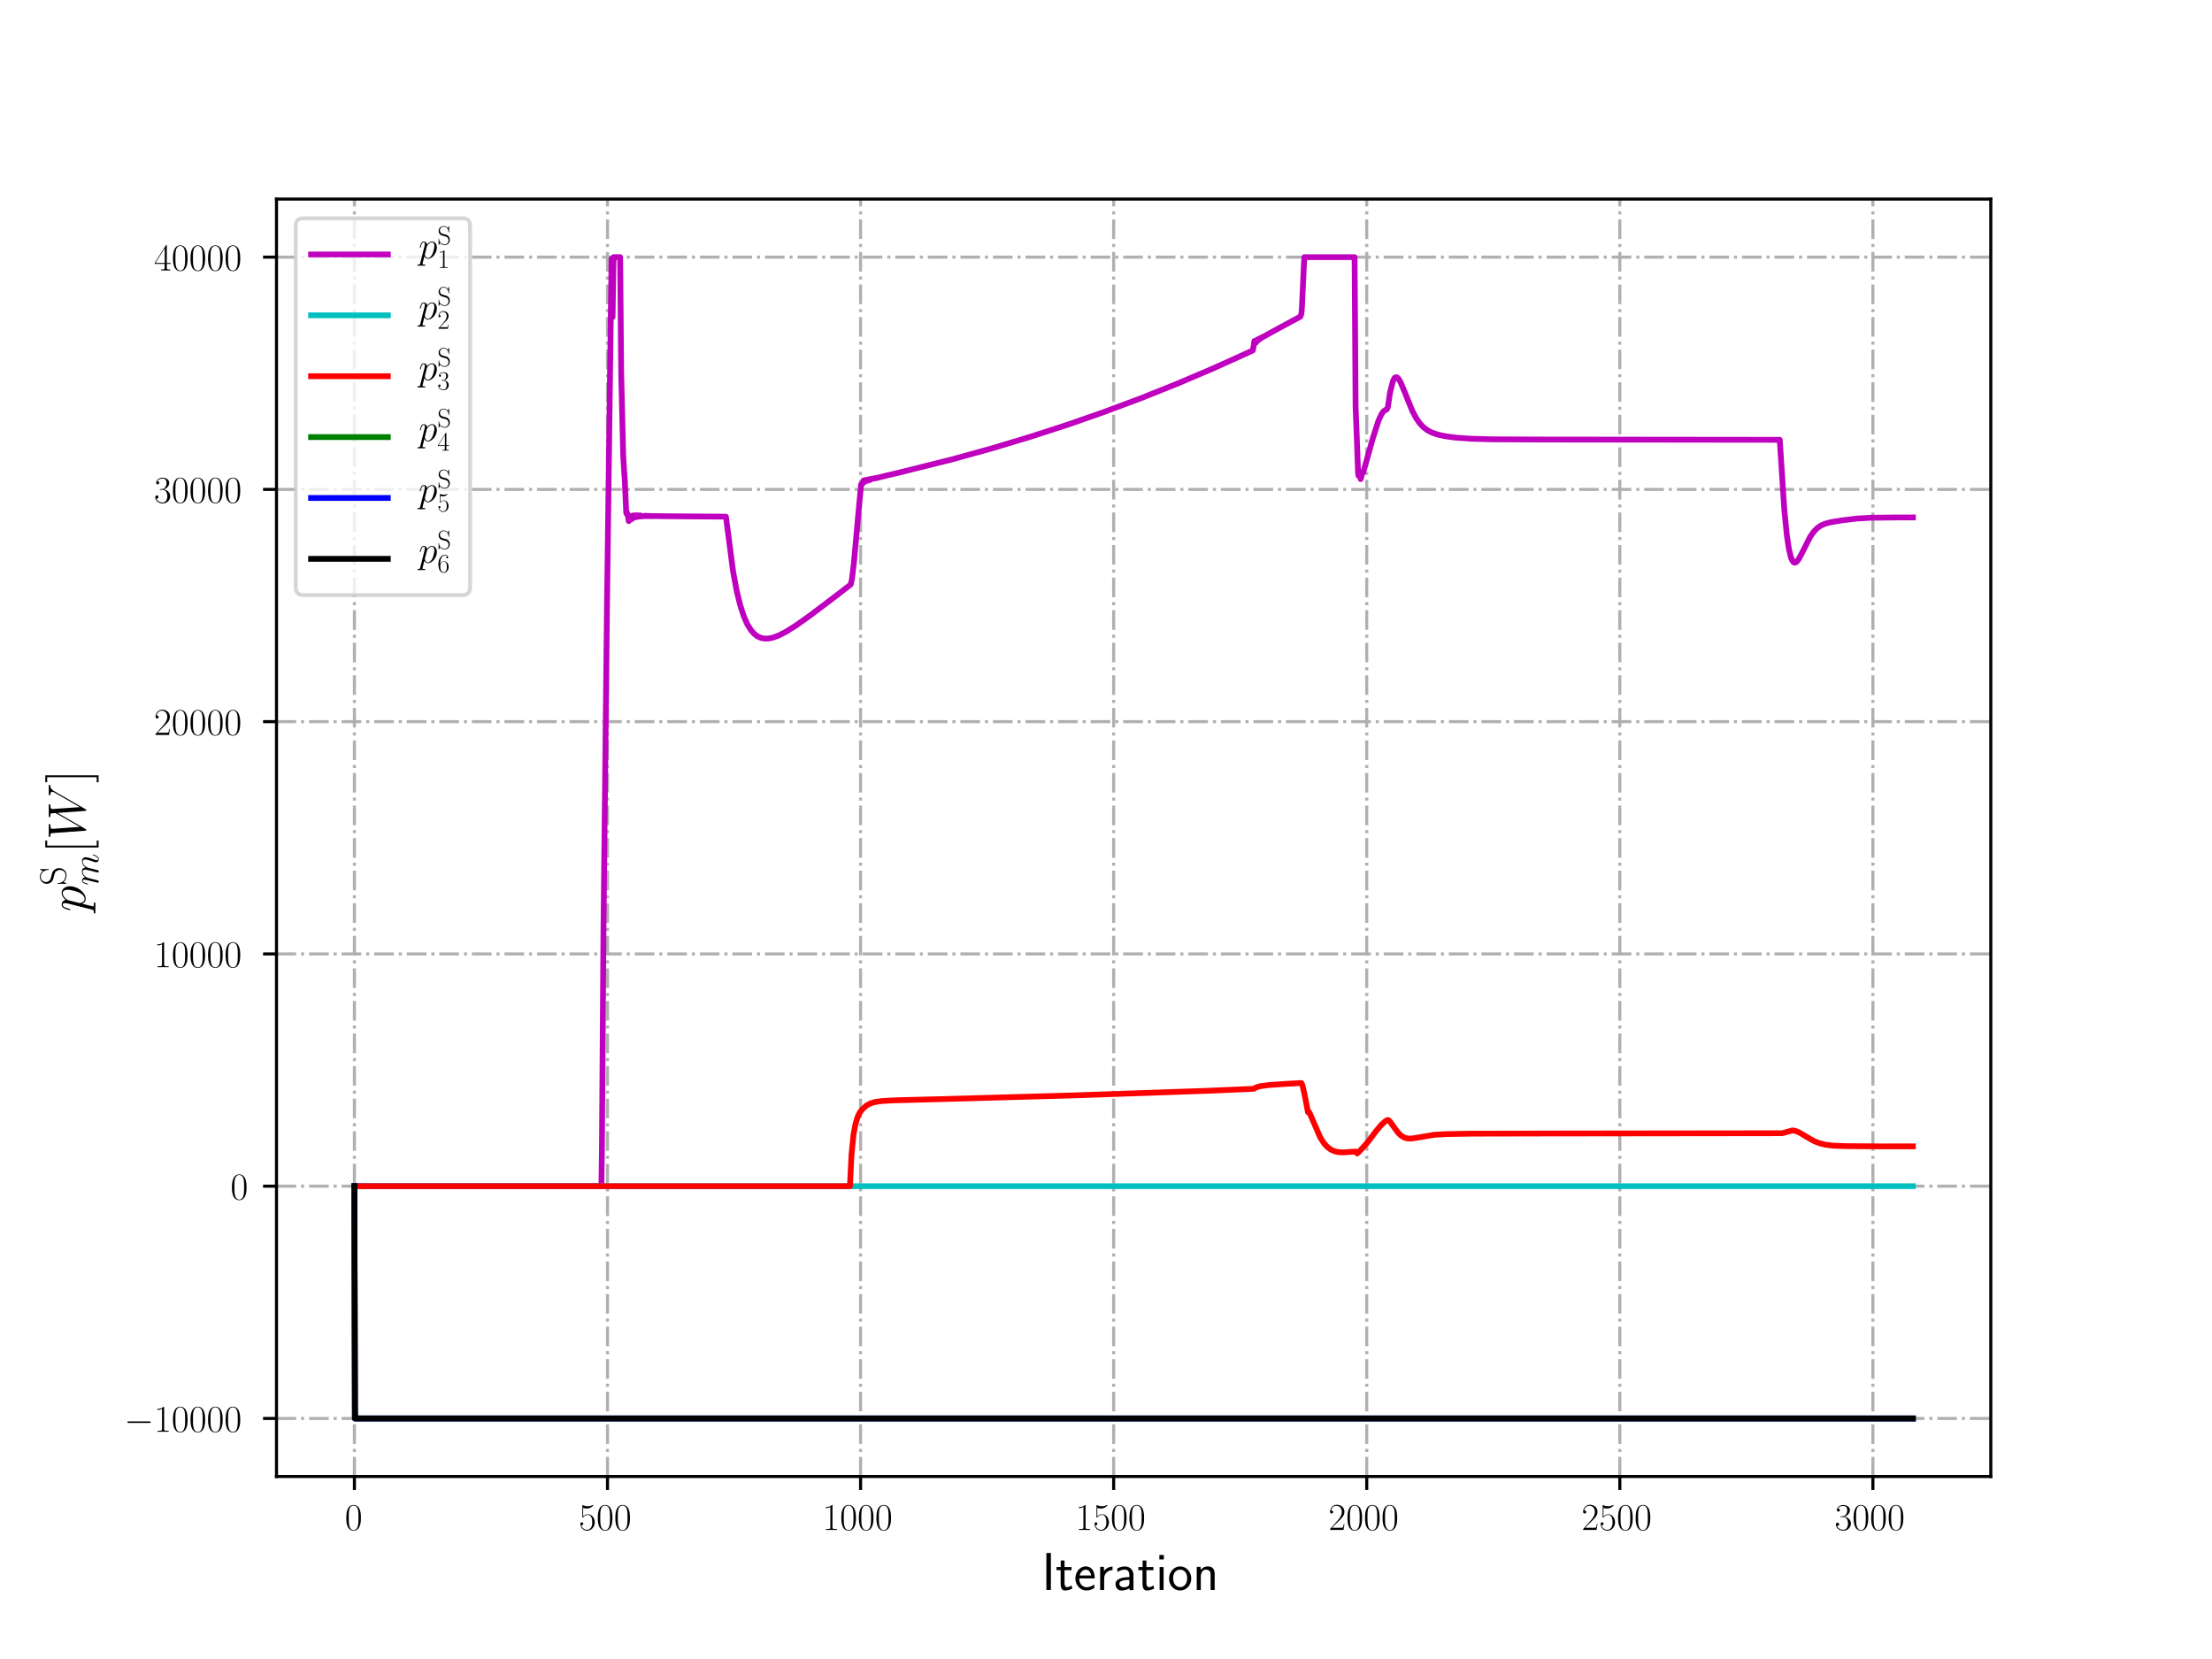 <?xml version="1.0" encoding="utf-8" standalone="no"?>
<!DOCTYPE svg PUBLIC "-//W3C//DTD SVG 1.1//EN"
  "http://www.w3.org/Graphics/SVG/1.1/DTD/svg11.dtd">
<!-- Created with matplotlib (http://matplotlib.org/) -->
<svg height="432pt" version="1.1" viewBox="0 0 576 432" width="576pt" xmlns="http://www.w3.org/2000/svg" xmlns:xlink="http://www.w3.org/1999/xlink">
 <defs>
  <style type="text/css">
*{stroke-linecap:butt;stroke-linejoin:round;}
  </style>
 </defs>
 <g id="figure_1">
  <g id="patch_1">
   <path d="M 0 432 
L 576 432 
L 576 0 
L 0 0 
z
" style="fill:#ffffff;"/>
  </g>
  <g id="axes_1">
   <g id="patch_2">
    <path d="M 72 384.48 
L 518.4 384.48 
L 518.4 51.84 
L 72 51.84 
z
" style="fill:#ffffff;"/>
   </g>
   <g id="matplotlib.axis_1">
    <g id="xtick_1">
     <g id="line2d_1">
      <path clip-path="url(#pf4048b3d56)" d="M 92.291 384.48 
L 92.291 51.84 
" style="fill:none;stroke:#b0b0b0;stroke-dasharray:5.12,1.28,0.8,1.28;stroke-dashoffset:0;stroke-width:0.8;"/>
     </g>
     <g id="line2d_2">
      <defs>
       <path d="M 0 0 
L 0 3.5 
" id="m3b1794dd6d" style="stroke:#000000;stroke-width:0.8;"/>
      </defs>
      <g>
       <use style="stroke:#000000;stroke-width:0.8;" x="92.291" xlink:href="#m3b1794dd6d" y="384.48"/>
      </g>
     </g>
     <g id="text_1">
      <!-- $0$ -->
      <defs>
       <path d="M 42 31.641 
C 42 37.75 41.906 48.125 37.703 56.109 
C 34 63.109 28.094 65.594 22.906 65.594 
C 18.094 65.594 12 63.406 8.203 56.203 
C 4.203 48.719 3.797 39.438 3.797 31.641 
C 3.797 25.953 3.906 17.281 7 9.672 
C 11.297 -0.609 19 -2 22.906 -2 
C 27.5 -2 34.5 -0.109 38.594 9.375 
C 41.594 16.281 42 24.359 42 31.641 
z
M 22.906 -0.406 
C 16.5 -0.406 12.703 5.078 11.297 12.688 
C 10.203 18.562 10.203 27.156 10.203 32.75 
C 10.203 40.438 10.203 46.828 11.5 52.922 
C 13.406 61.391 19 64 22.906 64 
C 27 64 32.297 61.297 34.203 53.125 
C 35.5 47.438 35.594 40.734 35.594 32.75 
C 35.594 26.25 35.594 18.266 34.406 12.375 
C 32.297 1.484 26.406 -0.406 22.906 -0.406 
z
" id="CMR17-48"/>
      </defs>
      <g transform="translate(89.8 398.398)scale(0.1 -0.1)">
       <use transform="scale(0.996)" xlink:href="#CMR17-48"/>
      </g>
     </g>
    </g>
    <g id="xtick_2">
     <g id="line2d_3">
      <path clip-path="url(#pf4048b3d56)" d="M 158.192 384.48 
L 158.192 51.84 
" style="fill:none;stroke:#b0b0b0;stroke-dasharray:5.12,1.28,0.8,1.28;stroke-dashoffset:0;stroke-width:0.8;"/>
     </g>
     <g id="line2d_4">
      <g>
       <use style="stroke:#000000;stroke-width:0.8;" x="158.192" xlink:href="#m3b1794dd6d" y="384.48"/>
      </g>
     </g>
     <g id="text_2">
      <!-- $500$ -->
      <defs>
       <path d="M 11.406 57.688 
C 12.406 57.281 16.5 56 20.703 56 
C 30 56 35.094 61.109 38 64.062 
C 38 64.953 38 65.5 37.406 65.5 
C 37.297 65.5 37.094 65.5 36.297 65.047 
C 32.797 63.406 28.703 62.078 23.703 62.078 
C 20.703 62.078 16.203 62.484 11.297 64.672 
C 10.203 65.172 10 65.172 9.906 65.172 
C 9.406 65.172 9.297 65.062 9.297 63.078 
L 9.297 34.422 
C 9.297 32.641 9.297 32.141 10.297 32.141 
C 10.797 32.141 11 32.344 11.5 33.031 
C 14.703 37.516 19.094 39.406 24.094 39.406 
C 27.594 39.406 35.094 37.219 35.094 20.141 
C 35.094 16.953 35.094 11.172 32.094 6.578 
C 29.594 2.484 25.703 0.391 21.406 0.391 
C 14.797 0.391 8.094 5 6.297 12.719 
C 6.703 12.609 7.5 12.422 7.906 12.422 
C 9.203 12.422 11.703 13.125 11.703 16.219 
C 11.703 18.906 9.797 20 7.906 20 
C 5.594 20 4.094 18.594 4.094 15.797 
C 4.094 7.094 11 -2 21.594 -2 
C 31.906 -2 41.703 6.875 41.703 19.75 
C 41.703 31.719 33.906 41 24.203 41 
C 19.094 41 14.797 39.109 11.406 35.531 
z
" id="CMR17-53"/>
      </defs>
      <g transform="translate(150.72 398.398)scale(0.1 -0.1)">
       <use transform="scale(0.996)" xlink:href="#CMR17-53"/>
       <use transform="translate(45.69 0)scale(0.996)" xlink:href="#CMR17-48"/>
       <use transform="translate(91.381 0)scale(0.996)" xlink:href="#CMR17-48"/>
      </g>
     </g>
    </g>
    <g id="xtick_3">
     <g id="line2d_5">
      <path clip-path="url(#pf4048b3d56)" d="M 224.093 384.48 
L 224.093 51.84 
" style="fill:none;stroke:#b0b0b0;stroke-dasharray:5.12,1.28,0.8,1.28;stroke-dashoffset:0;stroke-width:0.8;"/>
     </g>
     <g id="line2d_6">
      <g>
       <use style="stroke:#000000;stroke-width:0.8;" x="224.093" xlink:href="#m3b1794dd6d" y="384.48"/>
      </g>
     </g>
     <g id="text_3">
      <!-- $1000$ -->
      <defs>
       <path d="M 26.594 63.406 
C 26.594 65.5 26.5 65.5 25.094 65.5 
C 21.203 61.188 15.297 59.797 9.703 59.797 
C 9.406 59.797 8.906 59.797 8.797 59.5 
C 8.703 59.297 8.703 59.094 8.703 57 
C 11.797 57 17 57.594 21 59.984 
L 21 7.203 
C 21 3.688 20.797 2.5 12.203 2.5 
L 9.203 2.5 
L 9.203 0 
C 14 0 19 0 23.797 0 
C 28.594 0 33.594 0 38.406 0 
L 38.406 2.5 
L 35.406 2.5 
C 26.797 2.5 26.594 3.594 26.594 7.156 
z
" id="CMR17-49"/>
      </defs>
      <g transform="translate(214.13 398.398)scale(0.1 -0.1)">
       <use transform="scale(0.996)" xlink:href="#CMR17-49"/>
       <use transform="translate(45.69 0)scale(0.996)" xlink:href="#CMR17-48"/>
       <use transform="translate(91.381 0)scale(0.996)" xlink:href="#CMR17-48"/>
       <use transform="translate(137.071 0)scale(0.996)" xlink:href="#CMR17-48"/>
      </g>
     </g>
    </g>
    <g id="xtick_4">
     <g id="line2d_7">
      <path clip-path="url(#pf4048b3d56)" d="M 289.994 384.48 
L 289.994 51.84 
" style="fill:none;stroke:#b0b0b0;stroke-dasharray:5.12,1.28,0.8,1.28;stroke-dashoffset:0;stroke-width:0.8;"/>
     </g>
     <g id="line2d_8">
      <g>
       <use style="stroke:#000000;stroke-width:0.8;" x="289.994" xlink:href="#m3b1794dd6d" y="384.48"/>
      </g>
     </g>
     <g id="text_4">
      <!-- $1500$ -->
      <g transform="translate(280.031 398.398)scale(0.1 -0.1)">
       <use transform="scale(0.996)" xlink:href="#CMR17-49"/>
       <use transform="translate(45.69 0)scale(0.996)" xlink:href="#CMR17-53"/>
       <use transform="translate(91.381 0)scale(0.996)" xlink:href="#CMR17-48"/>
       <use transform="translate(137.071 0)scale(0.996)" xlink:href="#CMR17-48"/>
      </g>
     </g>
    </g>
    <g id="xtick_5">
     <g id="line2d_9">
      <path clip-path="url(#pf4048b3d56)" d="M 355.895 384.48 
L 355.895 51.84 
" style="fill:none;stroke:#b0b0b0;stroke-dasharray:5.12,1.28,0.8,1.28;stroke-dashoffset:0;stroke-width:0.8;"/>
     </g>
     <g id="line2d_10">
      <g>
       <use style="stroke:#000000;stroke-width:0.8;" x="355.895" xlink:href="#m3b1794dd6d" y="384.48"/>
      </g>
     </g>
     <g id="text_5">
      <!-- $2000$ -->
      <defs>
       <path d="M 41.703 15.453 
L 39.906 15.453 
C 38.906 8.375 38.094 7.172 37.703 6.562 
C 37.203 5.766 30 5.766 28.594 5.766 
L 9.406 5.766 
C 13 9.672 20 16.75 28.5 24.953 
C 34.594 30.734 41.703 37.531 41.703 47.422 
C 41.703 59.219 32.297 66 21.797 66 
C 10.797 66 4.094 56.312 4.094 47.344 
C 4.094 43.438 7 42.938 8.203 42.938 
C 9.203 42.938 12.203 43.547 12.203 47.031 
C 12.203 50.109 9.594 51 8.203 51 
C 7.594 51 7 50.906 6.594 50.703 
C 8.5 59.219 14.297 63.406 20.406 63.406 
C 29.094 63.406 34.797 56.516 34.797 47.422 
C 34.797 38.734 29.703 31.25 24 24.75 
L 4.094 2.281 
L 4.094 0 
L 39.297 0 
z
" id="CMR17-50"/>
      </defs>
      <g transform="translate(345.932 398.398)scale(0.1 -0.1)">
       <use transform="scale(0.996)" xlink:href="#CMR17-50"/>
       <use transform="translate(45.69 0)scale(0.996)" xlink:href="#CMR17-48"/>
       <use transform="translate(91.381 0)scale(0.996)" xlink:href="#CMR17-48"/>
       <use transform="translate(137.071 0)scale(0.996)" xlink:href="#CMR17-48"/>
      </g>
     </g>
    </g>
    <g id="xtick_6">
     <g id="line2d_11">
      <path clip-path="url(#pf4048b3d56)" d="M 421.796 384.48 
L 421.796 51.84 
" style="fill:none;stroke:#b0b0b0;stroke-dasharray:5.12,1.28,0.8,1.28;stroke-dashoffset:0;stroke-width:0.8;"/>
     </g>
     <g id="line2d_12">
      <g>
       <use style="stroke:#000000;stroke-width:0.8;" x="421.796" xlink:href="#m3b1794dd6d" y="384.48"/>
      </g>
     </g>
     <g id="text_6">
      <!-- $2500$ -->
      <g transform="translate(411.833 398.398)scale(0.1 -0.1)">
       <use transform="scale(0.996)" xlink:href="#CMR17-50"/>
       <use transform="translate(45.69 0)scale(0.996)" xlink:href="#CMR17-53"/>
       <use transform="translate(91.381 0)scale(0.996)" xlink:href="#CMR17-48"/>
       <use transform="translate(137.071 0)scale(0.996)" xlink:href="#CMR17-48"/>
      </g>
     </g>
    </g>
    <g id="xtick_7">
     <g id="line2d_13">
      <path clip-path="url(#pf4048b3d56)" d="M 487.697 384.48 
L 487.697 51.84 
" style="fill:none;stroke:#b0b0b0;stroke-dasharray:5.12,1.28,0.8,1.28;stroke-dashoffset:0;stroke-width:0.8;"/>
     </g>
     <g id="line2d_14">
      <g>
       <use style="stroke:#000000;stroke-width:0.8;" x="487.697" xlink:href="#m3b1794dd6d" y="384.48"/>
      </g>
     </g>
     <g id="text_7">
      <!-- $3000$ -->
      <defs>
       <path d="M 22.094 33.703 
C 31 33.703 34.906 25.969 34.906 17.031 
C 34.906 5 28.5 0.391 22.703 0.391 
C 17.406 0.391 8.797 3.031 6.094 10.828 
C 6.594 10.625 7.094 10.625 7.594 10.625 
C 10 10.625 11.797 12.219 11.797 14.812 
C 11.797 17.703 9.594 19 7.594 19 
C 5.906 19 3.297 18.203 3.297 14.469 
C 3.297 5.234 12.297 -2 22.906 -2 
C 34 -2 42.5 6.719 42.5 16.953 
C 42.5 26.672 34.5 33.703 25 34.797 
C 32.594 36.375 39.906 43.062 39.906 52.016 
C 39.906 59.688 32 65.297 23 65.297 
C 13.906 65.297 5.906 59.828 5.906 52.016 
C 5.906 48.594 8.5 48 9.797 48 
C 11.906 48 13.703 49.297 13.703 51.891 
C 13.703 54.469 11.906 55.766 9.797 55.766 
C 9.406 55.766 8.906 55.766 8.5 55.578 
C 11.406 61.859 19.297 63 22.797 63 
C 26.297 63 32.906 61.328 32.906 51.875 
C 32.906 49.109 32.5 44.188 29.094 39.844 
C 26.094 36 22.703 36 19.406 35.688 
C 18.906 35.688 16.594 35.453 16.203 35.453 
C 15.5 35.359 15.094 35.266 15.094 34.5 
C 15.094 33.797 15.203 33.703 17.203 33.703 
z
" id="CMR17-51"/>
      </defs>
      <g transform="translate(477.734 398.398)scale(0.1 -0.1)">
       <use transform="scale(0.996)" xlink:href="#CMR17-51"/>
       <use transform="translate(45.69 0)scale(0.996)" xlink:href="#CMR17-48"/>
       <use transform="translate(91.381 0)scale(0.996)" xlink:href="#CMR17-48"/>
       <use transform="translate(137.071 0)scale(0.996)" xlink:href="#CMR17-48"/>
      </g>
     </g>
    </g>
    <g id="text_8">
     <!-- Iteration -->
     <defs>
      <path d="M 17.094 69 
L 8.703 69 
L 8.703 0 
L 17.094 0 
z
" id="CMSS17-73"/>
      <path d="M 16.703 37 
L 29.703 37 
L 29.703 42.766 
L 16.703 42.766 
L 16.703 55 
L 9.594 55 
L 9.594 42.766 
L 1.703 42.766 
L 1.703 37 
L 9.406 37 
L 9.406 11.703 
C 9.406 6 10.703 -1 17.297 -1 
C 22.297 -1 26.906 0.391 31.297 2.688 
L 29.703 8.562 
C 27.297 6.469 24.406 5.266 21.297 5.266 
C 16.906 5.266 16.703 10.875 16.703 13.375 
z
" id="CMSS17-116"/>
      <path d="M 39.094 21.516 
C 39.094 24.844 38.906 31.297 35.703 36.641 
C 32.203 42.391 26.5 44 22.203 44 
C 11.797 44 3 34.188 3 21.484 
C 3 9.094 12.094 -1 23.594 -1 
C 28.094 -1 33.594 0.297 38.594 3.875 
C 38.594 4.281 38.406 6.469 38.297 6.562 
C 38.297 6.766 38 9.844 38 10.25 
C 33.203 6.359 27.703 5.078 23.703 5.078 
C 17.297 5.078 10.406 10.422 10.094 21.516 
z
M 10.906 27 
C 12.203 32.562 16.594 37.828 22.203 37.828 
C 23.703 37.828 30.703 37.828 32.5 27 
z
" id="CMSS17-101"/>
      <path d="M 14.906 21.297 
C 14.906 30.703 21.797 37 30.594 37 
L 30.594 43.578 
C 24.203 43.578 18.203 40.391 14.594 35.203 
L 14.594 43.094 
L 7.5 43.094 
L 7.5 0 
L 14.906 0 
z
" id="CMSS17-114"/>
      <path d="M 37.594 27.984 
C 37.594 37.375 30.906 43.875 21.906 43.875 
C 17.5 43.875 12.703 43.078 7.203 39.891 
L 7.797 33.359 
C 10.297 35.125 14.594 38 21.797 38 
C 26.906 38 30 34.062 30 27.844 
L 30 24 
C 14 24 4 19.344 4 11.344 
C 4 7.203 6.5 -1 14.797 -1 
C 16.297 -1 24.406 -1 30.203 3.391 
L 30.203 -0.297 
L 37.594 -0.297 
z
M 30 12.75 
C 30 10.953 30 8.562 27 6.781 
C 24.406 5.078 21.094 5.078 19.703 5.078 
C 14.703 5.078 11.297 7.984 11.297 11.625 
C 11.297 18.922 26.906 18.922 30 18.922 
z
" id="CMSS17-97"/>
      <path d="M 15.297 65.359 
L 6.906 65.359 
L 6.906 57 
L 15.297 57 
z
M 14.797 42.797 
L 7.406 42.797 
L 7.406 0 
L 14.797 0 
z
" id="CMSS17-105"/>
      <path d="M 44.203 21.188 
C 44.203 34 34.703 44 23.5 44 
C 12 44 2.703 33.703 2.703 21.188 
C 2.703 8.5 12.297 -1 23.406 -1 
C 34.797 -1 44.203 8.797 44.203 21.188 
z
M 23.5 5.266 
C 16.406 5.266 10.297 11.078 10.297 22 
C 10.297 33.609 17.406 37.922 23.406 37.922 
C 29.906 37.922 36.594 33.219 36.594 22 
C 36.594 10.672 30.094 5.266 23.5 5.266 
z
" id="CMSS17-111"/>
      <path d="M 40.906 29.328 
C 40.906 35.672 39.406 44 28.094 44 
C 21.703 44 17.5 40.719 14.703 37.328 
L 14.703 43.094 
L 7.406 43.094 
L 7.406 0 
L 15 0 
L 15 24.359 
C 15 30.688 17.406 37.938 24.203 37.938 
C 33 37.938 33.297 32 33.297 28.578 
L 33.297 0 
L 40.906 0 
z
" id="CMSS17-110"/>
     </defs>
     <g transform="translate(271.264 414.022)scale(0.14 -0.14)">
      <use transform="scale(0.996)" xlink:href="#CMSS17-73"/>
      <use transform="translate(25.784 0)scale(0.996)" xlink:href="#CMSS17-116"/>
      <use transform="translate(59.615 0)scale(0.996)" xlink:href="#CMSS17-101"/>
      <use transform="translate(101.254 0)scale(0.996)" xlink:href="#CMSS17-114"/>
      <use transform="translate(133.164 0)scale(0.996)" xlink:href="#CMSS17-97"/>
      <use transform="translate(178.086 0)scale(0.996)" xlink:href="#CMSS17-116"/>
      <use transform="translate(211.918 0)scale(0.996)" xlink:href="#CMSS17-105"/>
      <use transform="translate(234.098 0)scale(0.996)" xlink:href="#CMSS17-111"/>
      <use transform="translate(280.942 0)scale(0.996)" xlink:href="#CMSS17-110"/>
     </g>
    </g>
   </g>
   <g id="matplotlib.axis_2">
    <g id="ytick_1">
     <g id="line2d_15">
      <path clip-path="url(#pf4048b3d56)" d="M 72 369.36 
L 518.4 369.36 
" style="fill:none;stroke:#b0b0b0;stroke-dasharray:5.12,1.28,0.8,1.28;stroke-dashoffset:0;stroke-width:0.8;"/>
     </g>
     <g id="line2d_16">
      <defs>
       <path d="M 0 0 
L -3.5 0 
" id="m71517fefa6" style="stroke:#000000;stroke-width:0.8;"/>
      </defs>
      <g>
       <use style="stroke:#000000;stroke-width:0.8;" x="72" xlink:href="#m71517fefa6" y="369.36"/>
      </g>
     </g>
     <g id="text_9">
      <!-- $-10000$ -->
      <defs>
       <path d="M 65.906 23 
C 67.594 23 69.406 23 69.406 25 
C 69.406 27 67.594 27 65.906 27 
L 11.797 27 
C 10.094 27 8.297 27 8.297 25 
C 8.297 23 10.094 23 11.797 23 
z
" id="CMSY10-0"/>
      </defs>
      <g transform="translate(32.345 372.819)scale(0.1 -0.1)">
       <use transform="scale(0.996)" xlink:href="#CMSY10-0"/>
       <use transform="translate(77.487 0)scale(0.996)" xlink:href="#CMR17-49"/>
       <use transform="translate(123.178 0)scale(0.996)" xlink:href="#CMR17-48"/>
       <use transform="translate(168.868 0)scale(0.996)" xlink:href="#CMR17-48"/>
       <use transform="translate(214.559 0)scale(0.996)" xlink:href="#CMR17-48"/>
       <use transform="translate(260.249 0)scale(0.996)" xlink:href="#CMR17-48"/>
      </g>
     </g>
    </g>
    <g id="ytick_2">
     <g id="line2d_17">
      <path clip-path="url(#pf4048b3d56)" d="M 72 308.88 
L 518.4 308.88 
" style="fill:none;stroke:#b0b0b0;stroke-dasharray:5.12,1.28,0.8,1.28;stroke-dashoffset:0;stroke-width:0.8;"/>
     </g>
     <g id="line2d_18">
      <g>
       <use style="stroke:#000000;stroke-width:0.8;" x="72" xlink:href="#m71517fefa6" y="308.88"/>
      </g>
     </g>
     <g id="text_10">
      <!-- $0$ -->
      <g transform="translate(60.019 312.339)scale(0.1 -0.1)">
       <use transform="scale(0.996)" xlink:href="#CMR17-48"/>
      </g>
     </g>
    </g>
    <g id="ytick_3">
     <g id="line2d_19">
      <path clip-path="url(#pf4048b3d56)" d="M 72 248.4 
L 518.4 248.4 
" style="fill:none;stroke:#b0b0b0;stroke-dasharray:5.12,1.28,0.8,1.28;stroke-dashoffset:0;stroke-width:0.8;"/>
     </g>
     <g id="line2d_20">
      <g>
       <use style="stroke:#000000;stroke-width:0.8;" x="72" xlink:href="#m71517fefa6" y="248.4"/>
      </g>
     </g>
     <g id="text_11">
      <!-- $10000$ -->
      <g transform="translate(40.093 251.859)scale(0.1 -0.1)">
       <use transform="scale(0.996)" xlink:href="#CMR17-49"/>
       <use transform="translate(45.69 0)scale(0.996)" xlink:href="#CMR17-48"/>
       <use transform="translate(91.381 0)scale(0.996)" xlink:href="#CMR17-48"/>
       <use transform="translate(137.071 0)scale(0.996)" xlink:href="#CMR17-48"/>
       <use transform="translate(182.762 0)scale(0.996)" xlink:href="#CMR17-48"/>
      </g>
     </g>
    </g>
    <g id="ytick_4">
     <g id="line2d_21">
      <path clip-path="url(#pf4048b3d56)" d="M 72 187.92 
L 518.4 187.92 
" style="fill:none;stroke:#b0b0b0;stroke-dasharray:5.12,1.28,0.8,1.28;stroke-dashoffset:0;stroke-width:0.8;"/>
     </g>
     <g id="line2d_22">
      <g>
       <use style="stroke:#000000;stroke-width:0.8;" x="72" xlink:href="#m71517fefa6" y="187.92"/>
      </g>
     </g>
     <g id="text_12">
      <!-- $20000$ -->
      <g transform="translate(40.093 191.379)scale(0.1 -0.1)">
       <use transform="scale(0.996)" xlink:href="#CMR17-50"/>
       <use transform="translate(45.69 0)scale(0.996)" xlink:href="#CMR17-48"/>
       <use transform="translate(91.381 0)scale(0.996)" xlink:href="#CMR17-48"/>
       <use transform="translate(137.071 0)scale(0.996)" xlink:href="#CMR17-48"/>
       <use transform="translate(182.762 0)scale(0.996)" xlink:href="#CMR17-48"/>
      </g>
     </g>
    </g>
    <g id="ytick_5">
     <g id="line2d_23">
      <path clip-path="url(#pf4048b3d56)" d="M 72 127.44 
L 518.4 127.44 
" style="fill:none;stroke:#b0b0b0;stroke-dasharray:5.12,1.28,0.8,1.28;stroke-dashoffset:0;stroke-width:0.8;"/>
     </g>
     <g id="line2d_24">
      <g>
       <use style="stroke:#000000;stroke-width:0.8;" x="72" xlink:href="#m71517fefa6" y="127.44"/>
      </g>
     </g>
     <g id="text_13">
      <!-- $30000$ -->
      <g transform="translate(40.093 130.899)scale(0.1 -0.1)">
       <use transform="scale(0.996)" xlink:href="#CMR17-51"/>
       <use transform="translate(45.69 0)scale(0.996)" xlink:href="#CMR17-48"/>
       <use transform="translate(91.381 0)scale(0.996)" xlink:href="#CMR17-48"/>
       <use transform="translate(137.071 0)scale(0.996)" xlink:href="#CMR17-48"/>
       <use transform="translate(182.762 0)scale(0.996)" xlink:href="#CMR17-48"/>
      </g>
     </g>
    </g>
    <g id="ytick_6">
     <g id="line2d_25">
      <path clip-path="url(#pf4048b3d56)" d="M 72 66.96 
L 518.4 66.96 
" style="fill:none;stroke:#b0b0b0;stroke-dasharray:5.12,1.28,0.8,1.28;stroke-dashoffset:0;stroke-width:0.8;"/>
     </g>
     <g id="line2d_26">
      <g>
       <use style="stroke:#000000;stroke-width:0.8;" x="72" xlink:href="#m71517fefa6" y="66.96"/>
      </g>
     </g>
     <g id="text_14">
      <!-- $40000$ -->
      <defs>
       <path d="M 33.594 64.406 
C 33.594 66.5 33.5 66.5 31.703 66.5 
L 2 19.594 
L 2 17 
L 27.797 17 
L 27.797 7.141 
C 27.797 3.5 27.594 2.5 20.594 2.5 
L 18.703 2.5 
L 18.703 0 
C 21.906 0 27.297 0 30.703 0 
C 34.094 0 39.5 0 42.703 0 
L 42.703 2.5 
L 40.797 2.5 
C 33.797 2.5 33.594 3.5 33.594 7.141 
L 33.594 17 
L 43.797 17 
L 43.797 19.594 
L 33.594 19.594 
z
M 28.094 57.859 
L 28.094 19.594 
L 4 19.594 
z
" id="CMR17-52"/>
      </defs>
      <g transform="translate(40.093 70.419)scale(0.1 -0.1)">
       <use transform="scale(0.996)" xlink:href="#CMR17-52"/>
       <use transform="translate(45.69 0)scale(0.996)" xlink:href="#CMR17-48"/>
       <use transform="translate(91.381 0)scale(0.996)" xlink:href="#CMR17-48"/>
       <use transform="translate(137.071 0)scale(0.996)" xlink:href="#CMR17-48"/>
       <use transform="translate(182.762 0)scale(0.996)" xlink:href="#CMR17-48"/>
      </g>
     </g>
    </g>
    <g id="text_15">
     <!-- $p^\mathrm{S}_{m}[W]$ -->
     <defs>
      <path d="M 4.297 -12.328 
C 3.594 -15.312 3.203 -16.109 -0.906 -16.109 
C -2.094 -16.109 -3.094 -16.109 -3.094 -18 
C -3.094 -18.203 -3 -19 -1.906 -19 
C -0.594 -19 0.797 -19 2.094 -19 
L 6.406 -19 
C 8.5 -19 13.594 -19 15.703 -19 
C 16.297 -19 17.5 -19 17.5 -17.203 
C 17.5 -16.109 16.797 -16.109 15.094 -16.109 
C 10.5 -16.109 10.203 -15.422 10.203 -14.641 
C 10.203 -13.453 14.703 3.422 15.297 5.688 
C 16.406 2.891 19.094 -1 24.297 -1 
C 35.594 -1 47.797 13.672 47.797 28.344 
C 47.797 37.516 42.594 44 35.094 44 
C 28.703 44 23.297 37.812 22.203 36.422 
C 21.406 41.406 17.5 44 13.5 44 
C 10.594 44 8.297 42.609 6.406 38.812 
C 4.594 35.219 3.203 29.141 3.203 28.734 
C 3.203 28.344 3.594 27.844 4.297 27.844 
C 5.094 27.844 5.203 27.938 5.797 30.234 
C 7.297 36.125 9.203 42.016 13.203 42.016 
C 15.5 42.016 16.297 40.422 16.297 37.453 
C 16.297 35.078 16 34.078 15.594 32.297 
z
M 21.594 31.141 
C 22.297 33.922 25.094 36.828 26.703 38.219 
C 27.797 39.219 31.094 42.016 34.906 42.016 
C 39.297 42.016 41.297 37.625 41.297 32.438 
C 41.297 27.641 38.5 16.359 36 11.172 
C 33.5 5.781 28.906 1 24.297 1 
C 17.5 1 16.406 9.578 16.406 9.984 
C 16.406 10.281 16.594 11.078 16.703 11.578 
z
" id="CMMI12-112"/>
      <path d="M 43.797 67.031 
C 43.797 68.812 43.703 68.922 43.094 68.922 
C 42.5 68.922 42.297 68.516 41.906 67.625 
L 38.906 61.047 
C 35.094 66.516 29.297 69 23 69 
C 12.797 69 4.594 60.953 4.594 50.828 
C 4.594 47.75 5.297 43.375 8.703 39.219 
C 12.406 34.656 15.906 33.859 23.906 31.766 
C 26.906 30.969 31.906 29.672 32.906 29.281 
C 38.594 26.906 41.594 20.953 41.594 15.391 
C 41.594 8.234 36.5 0.594 27.797 0.594 
C 17.094 0.594 7.094 6.547 6.406 20.484 
C 6.297 22.078 6.203 22.172 5.5 22.172 
C 4.703 22.172 4.594 22.078 4.594 20.078 
L 4.594 -0.016 
C 4.594 -1.797 4.703 -1.906 5.297 -1.906 
C 6 -1.906 6.203 -1.406 7.594 1.688 
C 7.703 1.984 7.703 2.188 9.594 5.953 
C 14.594 -0.609 23 -2 27.797 -2 
C 38.703 -2 46.406 7.047 46.406 17.562 
C 46.406 22.719 44.5 26.688 43.406 28.484 
C 39.203 34.844 34.703 36.031 29.906 37.219 
C 29.203 37.531 29 37.531 23.406 38.906 
C 18 40.297 15.703 41 13.203 43.688 
C 10.406 46.75 9.406 49.938 9.406 53.109 
C 9.406 59.562 14.594 66.609 23.094 66.609 
C 33.703 66.609 40.297 59.156 41.797 46.766 
C 42.094 44.969 42.203 44.875 42.906 44.875 
C 43.797 44.875 43.797 45.172 43.797 46.859 
z
" id="CMR17-83"/>
      <path d="M 20.594 29.234 
C 20.797 29.844 23.297 34.828 27 38.016 
C 29.594 40.406 33 42.016 36.906 42.016 
C 40.906 42.016 42.297 39.016 42.297 35.031 
C 42.297 34.422 42.297 32.438 41.094 27.734 
L 38.594 17.469 
C 37.797 14.469 35.906 7.078 35.703 5.984 
C 35.297 4.484 34.703 1.891 34.703 1.5 
C 34.703 0.094 35.797 -1 37.297 -1 
C 40.297 -1 40.797 1.297 41.703 4.891 
L 47.703 28.734 
C 47.906 29.531 53.094 42.016 64.094 42.016 
C 68.094 42.016 69.5 39.016 69.5 35.031 
C 69.5 29.438 65.594 18.562 63.406 12.578 
C 62.5 10.172 62 8.875 62 7.078 
C 62 2.594 65.094 -1 69.906 -1 
C 79.203 -1 82.703 13.672 82.703 14.266 
C 82.703 14.766 82.297 15.172 81.703 15.172 
C 80.797 15.172 80.703 14.875 80.203 13.172 
C 77.906 5.188 74.203 1 70.203 1 
C 69.203 1 67.594 1 67.594 4.203 
C 67.594 6.812 68.797 10 69.203 11.094 
C 71 15.906 75.5 27.703 75.5 33.516 
C 75.5 39.5 72 44 64.406 44 
C 57.703 44 52.297 40.219 48.297 34.328 
C 48 39.719 44.703 44 37.203 44 
C 28.297 44 23.594 37.734 21.797 35.234 
C 21.5 40.906 17.406 44 13 44 
C 10.094 44 7.797 42.609 5.906 38.812 
C 4.094 35.219 2.703 29.141 2.703 28.734 
C 2.703 28.344 3.094 27.844 3.797 27.844 
C 4.594 27.844 4.703 27.938 5.297 30.234 
C 6.797 36.125 8.703 42.016 12.703 42.016 
C 15 42.016 15.797 40.406 15.797 37.422 
C 15.797 35.219 14.797 31.328 14.094 28.234 
L 11.297 17.469 
C 10.906 15.562 9.797 11.078 9.297 9.281 
C 8.594 6.688 7.5 2 7.5 1.5 
C 7.5 0.094 8.594 -1 10.094 -1 
C 11.297 -1 12.703 -0.406 13.5 1.094 
C 13.703 1.594 14.594 5.094 15.094 7.078 
L 17.297 16.062 
z
" id="CMMI12-109"/>
      <path d="M 23.5 -25 
L 23.5 -21.516 
L 14.094 -21.516 
L 14.094 71 
L 23.5 71 
L 23.5 74.484 
L 10.594 74.484 
L 10.594 -25 
z
" id="CMR17-91"/>
      <path d="M 90.297 56.969 
C 92.594 60.844 94.797 64.516 100.797 65.125 
C 101.703 65.219 102.594 65.312 102.594 66.906 
C 102.594 68 101.703 68 101.406 68 
C 101.203 68 100.5 68 93.906 68 
C 90.906 68 87.797 68 84.906 68 
C 84.297 68 83.094 68 83.094 66.031 
C 83.094 65.094 83.906 65 84.5 65 
C 86.5 65 89.703 64.406 89.703 61.328 
C 89.703 60.031 89.297 59.328 88.297 57.656 
L 61 10.125 
L 57.406 61.922 
C 57.406 63.109 58.5 65 64.094 65 
C 65.406 65 66.406 65 66.406 66.969 
C 66.406 68 65.406 68 64.906 68 
C 61.406 68 57.703 68 54.094 68 
L 48.906 68 
C 47.406 68 45.594 68 44.094 68 
C 43.5 68 42.297 68 42.297 66.031 
C 42.297 65 43 65 44.703 65 
C 49.297 65 49.297 64.891 49.703 58.938 
L 50 55.359 
L 24.094 10.125 
L 20.406 61.422 
C 20.406 62.531 20.406 65 27.203 65 
C 28.297 65 29.406 65 29.406 66.859 
C 29.406 68 28.5 68 27.906 68 
C 24.406 68 20.703 68 17.094 68 
L 11.906 68 
C 10.406 68 8.594 68 7.094 68 
C 6.5 68 5.297 68 5.297 66.031 
C 5.297 65 6.094 65 7.5 65 
C 12.203 65 12.297 64.391 12.5 61.219 
L 16.906 0.281 
C 17 -1.406 17.094 -2 18.297 -2 
C 19.297 -2 19.5 -1.609 20.406 -0.109 
L 50.203 51.672 
L 53.906 0.281 
C 54 -1.406 54.094 -2 55.297 -2 
C 56.297 -2 56.594 -1.5 57.406 -0.109 
z
" id="CMMI12-87"/>
      <path d="M 14.297 74.484 
L 1.406 74.484 
L 1.406 71 
L 10.797 71 
L 10.797 -21.516 
L 1.406 -21.516 
L 1.406 -25 
L 14.297 -25 
z
" id="CMR17-93"/>
     </defs>
     <g transform="translate(25.633 237.445)rotate(-90)scale(0.14 -0.14)">
      <use transform="translate(0 24.629)scale(0.996)" xlink:href="#CMMI12-112"/>
      <use transform="translate(48.96 60.783)scale(0.697)" xlink:href="#CMR17-83"/>
      <use transform="translate(48.96 0)scale(0.697)" xlink:href="#CMMI12-109"/>
      <use transform="translate(109.186 24.629)scale(0.996)" xlink:href="#CMR17-91"/>
      <use transform="translate(134.057 24.629)scale(0.996)" xlink:href="#CMMI12-87"/>
      <use transform="translate(239.702 24.629)scale(0.996)" xlink:href="#CMR17-93"/>
     </g>
    </g>
   </g>
   <g id="line2d_27">
    <path clip-path="url(#pf4048b3d56)" d="M 92.291 308.88 
L 156.61 308.88 
L 156.742 298.76 
L 157.137 242.981 
L 158.06 157.549 
L 159.246 67.367 
L 159.378 81.067 
L 159.51 82.553 
L 159.774 66.96 
L 161.487 66.96 
L 161.751 96.944 
L 162.278 118.519 
L 162.541 122.951 
L 162.673 124.58 
L 163.069 133.505 
L 163.2 133.854 
L 163.332 133.596 
L 163.464 134.076 
L 163.728 135.696 
L 164.123 134.427 
L 164.387 135.254 
L 164.782 134.227 
L 165.046 134.852 
L 165.441 134.163 
L 165.705 134.645 
L 166.1 134.178 
L 166.364 134.54 
L 166.759 134.217 
L 167.023 134.482 
L 167.55 134.355 
L 167.813 134.419 
L 168.077 134.29 
L 168.472 134.413 
L 168.736 134.317 
L 169.131 134.41 
L 169.527 134.373 
L 169.79 134.41 
L 170.186 134.381 
L 170.581 134.387 
L 171.504 134.398 
L 172.426 134.422 
L 174.14 134.428 
L 177.567 134.46 
L 189.034 134.537 
L 190.879 148.724 
L 191.801 153.705 
L 192.724 157.51 
L 193.647 160.375 
L 194.569 162.491 
L 195.492 164.014 
L 196.414 165.068 
L 197.337 165.751 
L 198.26 166.14 
L 199.182 166.297 
L 200.237 166.254 
L 201.423 165.988 
L 202.873 165.434 
L 204.718 164.479 
L 207.222 162.908 
L 210.913 160.294 
L 217.635 155.206 
L 221.457 152.26 
L 221.589 152.004 
L 221.852 150.763 
L 222.379 146.342 
L 223.434 134.62 
L 224.225 126.155 
L 224.356 126.006 
L 224.488 126.109 
L 224.62 125.896 
L 224.884 125.106 
L 225.279 125.423 
L 225.543 124.936 
L 225.938 125.181 
L 226.202 124.817 
L 226.597 124.967 
L 226.861 124.688 
L 227.388 124.655 
L 227.652 124.549 
L 227.915 124.584 
L 228.311 124.399 
L 228.574 124.41 
L 229.101 124.257 
L 229.892 124.079 
L 230.947 123.802 
L 232.001 123.57 
L 234.11 123.071 
L 248.213 119.54 
L 258.361 116.728 
L 268.247 113.758 
L 278 110.595 
L 287.49 107.284 
L 296.979 103.738 
L 306.337 100.001 
L 315.563 96.08 
L 324.79 91.918 
L 326.239 91.242 
L 326.503 89.729 
L 326.635 88.8 
L 326.767 88.749 
L 327.03 89.259 
L 327.426 88.391 
L 327.689 88.597 
L 328.085 88.083 
L 328.348 88.114 
L 328.744 87.758 
L 329.007 87.7 
L 329.798 87.231 
L 330.721 86.715 
L 333.488 85.206 
L 338.629 82.441 
L 338.892 81.579 
L 339.024 79.963 
L 339.551 68.642 
L 339.683 66.96 
L 352.732 66.96 
L 352.995 105.866 
L 353.391 116.198 
L 353.654 123.5 
L 353.786 123.917 
L 353.918 123.186 
L 354.05 123.209 
L 354.313 124.753 
L 354.445 124.328 
L 354.709 123.026 
L 354.972 123.066 
L 357.476 114.153 
L 358.926 109.616 
L 359.717 107.885 
L 360.244 107.131 
L 360.771 106.734 
L 361.035 106.677 
L 361.299 106.329 
L 361.43 105.796 
L 361.958 102.187 
L 362.748 99.142 
L 363.144 98.414 
L 363.539 98.217 
L 363.803 98.285 
L 364.198 98.681 
L 364.726 99.584 
L 365.648 101.772 
L 367.757 106.979 
L 368.811 108.955 
L 369.734 110.266 
L 370.657 111.244 
L 371.711 112.043 
L 372.897 112.659 
L 374.347 113.157 
L 376.324 113.591 
L 379.224 113.978 
L 383.046 114.247 
L 388.713 114.397 
L 401.63 114.452 
L 463.445 114.523 
L 464.631 132.736 
L 465.29 139.375 
L 465.818 142.911 
L 466.345 145.115 
L 466.74 146.046 
L 467.136 146.473 
L 467.399 146.529 
L 467.795 146.335 
L 468.322 145.692 
L 469.113 144.237 
L 471.353 139.798 
L 472.276 138.479 
L 473.199 137.526 
L 474.121 136.877 
L 475.176 136.398 
L 476.625 136.004 
L 479.525 135.516 
L 483.611 135.02 
L 487.17 134.822 
L 493.232 134.749 
L 498.109 134.743 
L 498.109 134.743 
" style="fill:none;stroke:#bf00bf;stroke-linecap:square;stroke-width:1.5;"/>
   </g>
   <g id="line2d_28">
    <path clip-path="url(#pf4048b3d56)" d="M 92.291 308.88 
L 498.109 308.88 
L 498.109 308.88 
" style="fill:none;stroke:#00bfbf;stroke-linecap:square;stroke-width:1.5;"/>
   </g>
   <g id="line2d_29">
    <path clip-path="url(#pf4048b3d56)" d="M 92.291 308.88 
L 221.325 308.88 
L 221.72 300.812 
L 222.248 295.501 
L 222.775 292.672 
L 223.302 290.919 
L 223.829 289.781 
L 224.488 288.907 
L 225.674 287.845 
L 226.597 287.348 
L 227.783 286.977 
L 229.629 286.704 
L 232.792 286.525 
L 244.127 286.231 
L 279.977 285.227 
L 314.641 284.032 
L 326.503 283.52 
L 327.03 283.176 
L 328.216 282.828 
L 330.457 282.53 
L 334.938 282.226 
L 338.892 282.024 
L 339.156 282.596 
L 339.683 284.904 
L 340.606 289.639 
L 340.869 289.564 
L 341.133 290.083 
L 343.769 296.153 
L 344.692 297.61 
L 345.614 298.649 
L 346.537 299.342 
L 347.459 299.765 
L 348.514 300.008 
L 349.832 300.076 
L 351.809 299.926 
L 353.127 299.886 
L 353.391 300.351 
L 353.654 300.148 
L 354.84 298.889 
L 356.158 297.403 
L 358.267 294.619 
L 359.717 292.871 
L 360.771 291.944 
L 361.299 291.64 
L 361.562 291.698 
L 361.958 292.049 
L 362.88 293.351 
L 364.067 294.969 
L 364.857 295.73 
L 365.648 296.205 
L 366.439 296.437 
L 367.362 296.482 
L 368.68 296.309 
L 373.424 295.508 
L 376.588 295.317 
L 383.046 295.206 
L 401.498 295.168 
L 464.104 295.088 
L 466.74 294.349 
L 467.531 294.484 
L 468.585 294.922 
L 470.299 295.956 
L 472.276 297.09 
L 473.726 297.679 
L 475.307 298.075 
L 477.284 298.319 
L 480.448 298.448 
L 489.278 298.512 
L 498.109 298.508 
L 498.109 298.508 
" style="fill:none;stroke:#ff0000;stroke-linecap:square;stroke-width:1.5;"/>
   </g>
   <g id="line2d_30">
    <path clip-path="url(#pf4048b3d56)" d="M 92.291 308.88 
L 92.423 369.36 
L 498.109 369.36 
L 498.109 369.36 
" style="fill:none;stroke:#008000;stroke-linecap:square;stroke-width:1.5;"/>
   </g>
   <g id="line2d_31">
    <path clip-path="url(#pf4048b3d56)" d="M 92.291 308.88 
L 92.423 369.36 
L 498.109 369.36 
L 498.109 369.36 
" style="fill:none;stroke:#0000ff;stroke-linecap:square;stroke-width:1.5;"/>
   </g>
   <g id="line2d_32">
    <path clip-path="url(#pf4048b3d56)" d="M 92.291 308.88 
L 92.423 369.36 
L 498.109 369.36 
L 498.109 369.36 
" style="fill:none;stroke:#000000;stroke-linecap:square;stroke-width:1.5;"/>
   </g>
   <g id="patch_3">
    <path d="M 72 384.48 
L 72 51.84 
" style="fill:none;stroke:#000000;stroke-linecap:square;stroke-linejoin:miter;stroke-width:0.8;"/>
   </g>
   <g id="patch_4">
    <path d="M 518.4 384.48 
L 518.4 51.84 
" style="fill:none;stroke:#000000;stroke-linecap:square;stroke-linejoin:miter;stroke-width:0.8;"/>
   </g>
   <g id="patch_5">
    <path d="M 72 384.48 
L 518.4 384.48 
" style="fill:none;stroke:#000000;stroke-linecap:square;stroke-linejoin:miter;stroke-width:0.8;"/>
   </g>
   <g id="patch_6">
    <path d="M 72 51.84 
L 518.4 51.84 
" style="fill:none;stroke:#000000;stroke-linecap:square;stroke-linejoin:miter;stroke-width:0.8;"/>
   </g>
   <g id="legend_1">
    <g id="patch_7">
     <path d="M 79 154.962 
L 120.413 154.962 
Q 122.413 154.962 122.413 152.962 
L 122.413 58.84 
Q 122.413 56.84 120.413 56.84 
L 79 56.84 
Q 77 56.84 77 58.84 
L 77 152.962 
Q 77 154.962 79 154.962 
z
" style="fill:#ffffff;opacity:0.8;stroke:#cccccc;stroke-linejoin:miter;"/>
    </g>
    <g id="line2d_33">
     <path d="M 81 66.256 
L 101 66.256 
" style="fill:none;stroke:#bf00bf;stroke-linecap:square;stroke-width:1.5;"/>
    </g>
    <g id="line2d_34"/>
    <g id="text_16">
     <!-- $p^\mathrm{S}_{1}$ -->
     <g transform="translate(109 69.756)scale(0.1 -0.1)">
      <use transform="translate(0 24.74)scale(0.996)" xlink:href="#CMMI12-112"/>
      <use transform="translate(48.96 60.894)scale(0.697)" xlink:href="#CMR17-83"/>
      <use transform="translate(48.96 0)scale(0.697)" xlink:href="#CMR17-49"/>
     </g>
    </g>
    <g id="line2d_35">
     <path d="M 81 82.11 
L 101 82.11 
" style="fill:none;stroke:#00bfbf;stroke-linecap:square;stroke-width:1.5;"/>
    </g>
    <g id="line2d_36"/>
    <g id="text_17">
     <!-- $p^\mathrm{S}_{2}$ -->
     <g transform="translate(109 85.61)scale(0.1 -0.1)">
      <use transform="translate(0 24.74)scale(0.996)" xlink:href="#CMMI12-112"/>
      <use transform="translate(48.96 60.894)scale(0.697)" xlink:href="#CMR17-83"/>
      <use transform="translate(48.96 0)scale(0.697)" xlink:href="#CMR17-50"/>
     </g>
    </g>
    <g id="line2d_37">
     <path d="M 81 97.964 
L 101 97.964 
" style="fill:none;stroke:#ff0000;stroke-linecap:square;stroke-width:1.5;"/>
    </g>
    <g id="line2d_38"/>
    <g id="text_18">
     <!-- $p^\mathrm{S}_{3}$ -->
     <g transform="translate(109 101.464)scale(0.1 -0.1)">
      <use transform="translate(0 24.74)scale(0.996)" xlink:href="#CMMI12-112"/>
      <use transform="translate(48.96 60.894)scale(0.697)" xlink:href="#CMR17-83"/>
      <use transform="translate(48.96 0)scale(0.697)" xlink:href="#CMR17-51"/>
     </g>
    </g>
    <g id="line2d_39">
     <path d="M 81 113.817 
L 101 113.817 
" style="fill:none;stroke:#008000;stroke-linecap:square;stroke-width:1.5;"/>
    </g>
    <g id="line2d_40"/>
    <g id="text_19">
     <!-- $p^\mathrm{S}_{4}$ -->
     <g transform="translate(109 117.317)scale(0.1 -0.1)">
      <use transform="translate(0 24.74)scale(0.996)" xlink:href="#CMMI12-112"/>
      <use transform="translate(48.96 60.894)scale(0.697)" xlink:href="#CMR17-83"/>
      <use transform="translate(48.96 0)scale(0.697)" xlink:href="#CMR17-52"/>
     </g>
    </g>
    <g id="line2d_41">
     <path d="M 81 129.671 
L 101 129.671 
" style="fill:none;stroke:#0000ff;stroke-linecap:square;stroke-width:1.5;"/>
    </g>
    <g id="line2d_42"/>
    <g id="text_20">
     <!-- $p^\mathrm{S}_{5}$ -->
     <g transform="translate(109 133.171)scale(0.1 -0.1)">
      <use transform="translate(0 24.74)scale(0.996)" xlink:href="#CMMI12-112"/>
      <use transform="translate(48.96 60.894)scale(0.697)" xlink:href="#CMR17-83"/>
      <use transform="translate(48.96 0)scale(0.697)" xlink:href="#CMR17-53"/>
     </g>
    </g>
    <g id="line2d_43">
     <path d="M 81 145.525 
L 101 145.525 
" style="fill:none;stroke:#000000;stroke-linecap:square;stroke-width:1.5;"/>
    </g>
    <g id="line2d_44"/>
    <g id="text_21">
     <!-- $p^\mathrm{S}_{6}$ -->
     <defs>
      <path d="M 10.594 34 
C 10.594 57.656 21.797 63 28.297 63 
C 30.406 63 35.5 62.641 37.5 59 
C 35.906 59 32.906 59 32.906 55.516 
C 32.906 52.828 35.094 51.922 36.5 51.922 
C 37.406 51.922 40.094 52.312 40.094 55.625 
C 40.094 61.781 35.094 65.297 28.203 65.297 
C 16.297 65.297 3.797 52.969 3.797 31 
C 3.797 3.953 15.094 -2 23.094 -2 
C 32.797 -2 42 6.672 42 20.047 
C 42 32.516 33.906 41.594 23.703 41.594 
C 17.594 41.594 13.094 37.609 10.594 30.625 
z
M 23.094 0.391 
C 10.797 0.391 10.797 18.75 10.797 22.438 
C 10.797 29.625 14.203 40 23.5 40 
C 25.203 40 30.094 40 33.406 33.125 
C 35.203 29.219 35.203 25.141 35.203 20.141 
C 35.203 14.75 35.203 10.781 33.094 6.781 
C 30.906 2.672 27.703 0.391 23.094 0.391 
z
" id="CMR17-54"/>
     </defs>
     <g transform="translate(109 149.025)scale(0.1 -0.1)">
      <use transform="translate(0 24.74)scale(0.996)" xlink:href="#CMMI12-112"/>
      <use transform="translate(48.96 60.894)scale(0.697)" xlink:href="#CMR17-83"/>
      <use transform="translate(48.96 0)scale(0.697)" xlink:href="#CMR17-54"/>
     </g>
    </g>
   </g>
  </g>
 </g>
 <defs>
  <clipPath id="pf4048b3d56">
   <rect height="332.64" width="446.4" x="72" y="51.84"/>
  </clipPath>
 </defs>
</svg>

